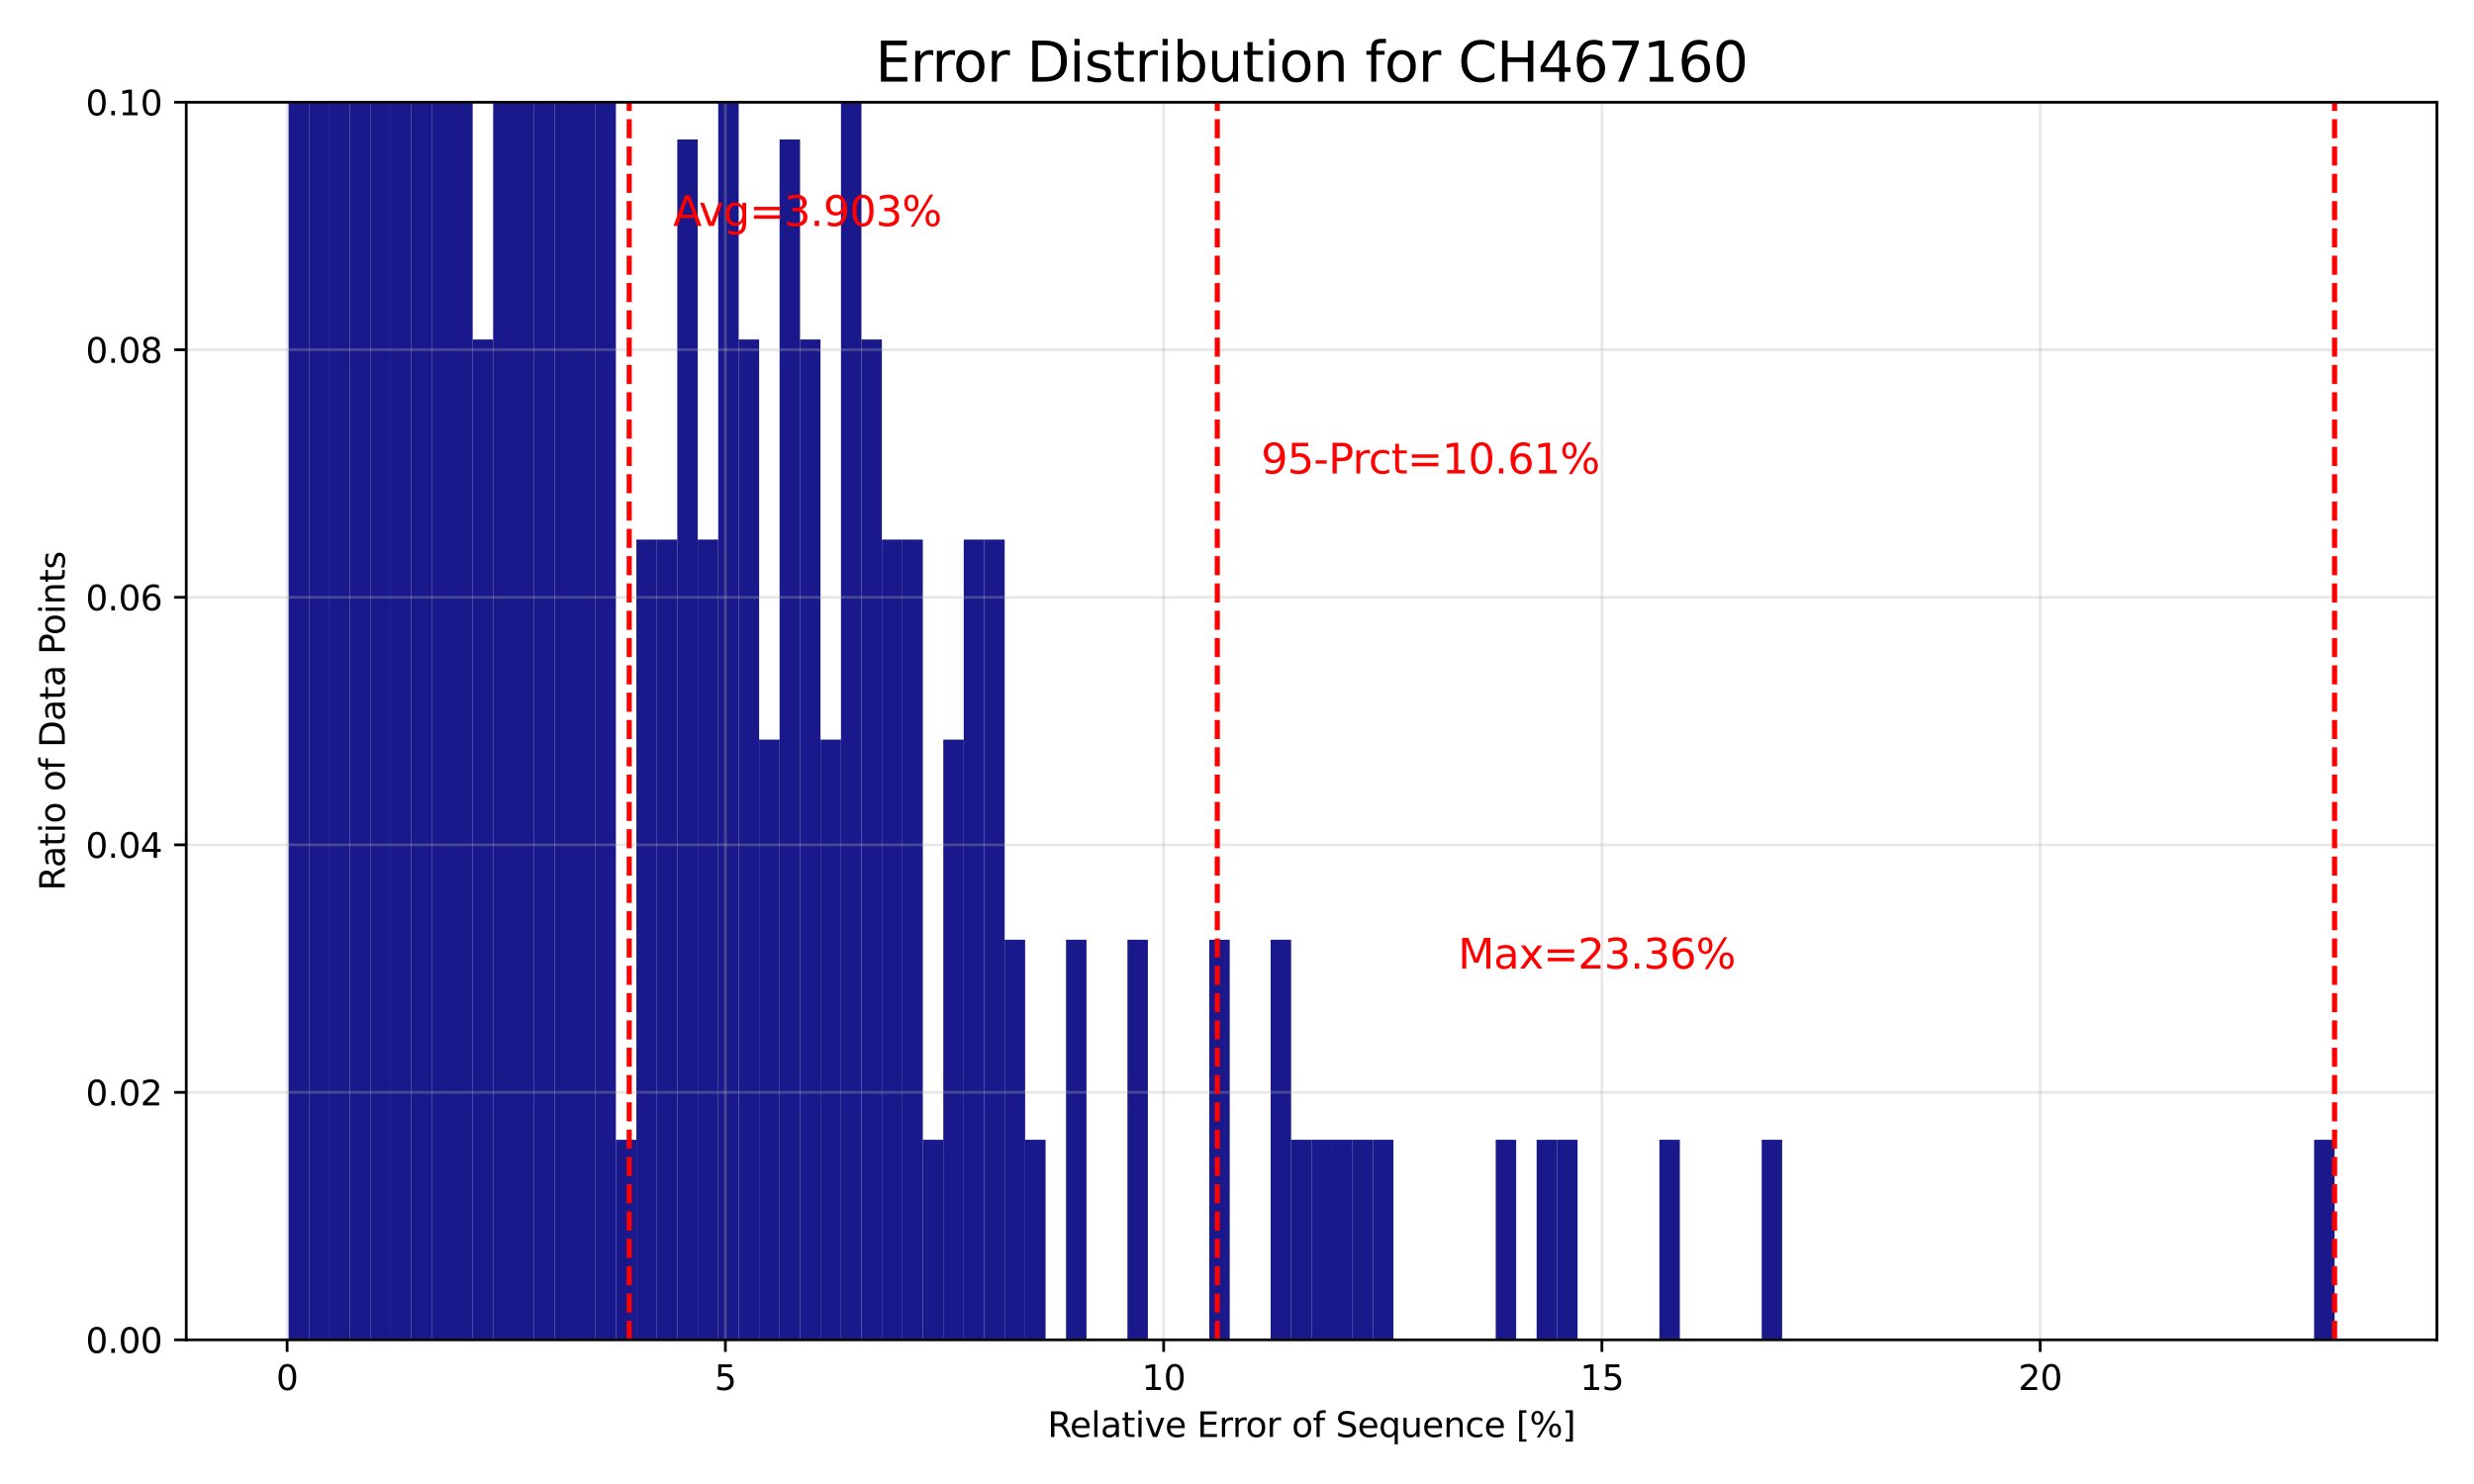 <?xml version="1.0" encoding="utf-8" standalone="no"?>
<!DOCTYPE svg PUBLIC "-//W3C//DTD SVG 1.1//EN"
  "http://www.w3.org/Graphics/SVG/1.1/DTD/svg11.dtd">
<svg xmlns:xlink="http://www.w3.org/1999/xlink" width="720pt" height="432pt" viewBox="0 0 720 432" xmlns="http://www.w3.org/2000/svg" version="1.1">
 <defs>
  <style type="text/css">*{stroke-linejoin: round; stroke-linecap: butt}</style>
 </defs>
 <g id="figure_1">
  <g id="patch_1">
   <path d="M 0 432 
L 720 432 
L 720 0 
L 0 0 
z
" style="fill: #ffffff"/>
  </g>
  <g id="axes_1">
   <g id="patch_2">
    <path d="M 54.2 390.04 
L 709.2 390.04 
L 709.2 29.76 
L 54.2 29.76 
z
" style="fill: #ffffff"/>
   </g>
   <g id="patch_3">
    <path d="M 83.973 390.04 
L 89.927 390.04 
L 89.927 -308.876 
L 83.973 -308.876 
z
" clip-path="url(#p15cc820ad7)" style="fill: #000080; opacity: 0.9"/>
   </g>
   <g id="patch_4">
    <path d="M 89.927 390.04 
L 95.882 390.04 
L 95.882 -425.362 
L 89.927 -425.362 
z
" clip-path="url(#p15cc820ad7)" style="fill: #000080; opacity: 0.9"/>
   </g>
   <g id="patch_5">
    <path d="M 95.882 390.04 
L 101.836 390.04 
L 101.836 -367.119 
L 95.882 -367.119 
z
" clip-path="url(#p15cc820ad7)" style="fill: #000080; opacity: 0.9"/>
   </g>
   <g id="patch_6">
    <path d="M 101.836 390.04 
L 107.791 390.04 
L 107.791 -308.876 
L 101.836 -308.876 
z
" clip-path="url(#p15cc820ad7)" style="fill: #000080; opacity: 0.9"/>
   </g>
   <g id="patch_7">
    <path d="M 107.791 390.04 
L 113.745 390.04 
L 113.745 -75.904 
L 107.791 -75.904 
z
" clip-path="url(#p15cc820ad7)" style="fill: #000080; opacity: 0.9"/>
   </g>
   <g id="patch_8">
    <path d="M 113.745 390.04 
L 119.7 390.04 
L 119.7 -250.633 
L 113.745 -250.633 
z
" clip-path="url(#p15cc820ad7)" style="fill: #000080; opacity: 0.9"/>
   </g>
   <g id="patch_9">
    <path d="M 119.7 390.04 
L 125.655 390.04 
L 125.655 -192.39 
L 119.7 -192.39 
z
" clip-path="url(#p15cc820ad7)" style="fill: #000080; opacity: 0.9"/>
   </g>
   <g id="patch_10">
    <path d="M 125.655 390.04 
L 131.609 390.04 
L 131.609 -75.904 
L 125.655 -75.904 
z
" clip-path="url(#p15cc820ad7)" style="fill: #000080; opacity: 0.9"/>
   </g>
   <g id="patch_11">
    <path d="M 131.609 390.04 
L 137.564 390.04 
L 137.564 -134.147 
L 131.609 -134.147 
z
" clip-path="url(#p15cc820ad7)" style="fill: #000080; opacity: 0.9"/>
   </g>
   <g id="patch_12">
    <path d="M 137.564 390.04 
L 143.518 390.04 
L 143.518 98.825 
L 137.564 98.825 
z
" clip-path="url(#p15cc820ad7)" style="fill: #000080; opacity: 0.9"/>
   </g>
   <g id="patch_13">
    <path d="M 143.518 390.04 
L 149.473 390.04 
L 149.473 -308.876 
L 143.518 -308.876 
z
" clip-path="url(#p15cc820ad7)" style="fill: #000080; opacity: 0.9"/>
   </g>
   <g id="patch_14">
    <path d="M 149.473 390.04 
L 155.427 390.04 
L 155.427 -250.633 
L 149.473 -250.633 
z
" clip-path="url(#p15cc820ad7)" style="fill: #000080; opacity: 0.9"/>
   </g>
   <g id="patch_15">
    <path d="M 155.427 390.04 
L 161.382 390.04 
L 161.382 -75.904 
L 155.427 -75.904 
z
" clip-path="url(#p15cc820ad7)" style="fill: #000080; opacity: 0.9"/>
   </g>
   <g id="patch_16">
    <path d="M 161.382 390.04 
L 167.336 390.04 
L 167.336 -192.39 
L 161.382 -192.39 
z
" clip-path="url(#p15cc820ad7)" style="fill: #000080; opacity: 0.9"/>
   </g>
   <g id="patch_17">
    <path d="M 167.336 390.04 
L 173.291 390.04 
L 173.291 -192.39 
L 167.336 -192.39 
z
" clip-path="url(#p15cc820ad7)" style="fill: #000080; opacity: 0.9"/>
   </g>
   <g id="patch_18">
    <path d="M 173.291 390.04 
L 179.245 390.04 
L 179.245 -17.661 
L 173.291 -17.661 
z
" clip-path="url(#p15cc820ad7)" style="fill: #000080; opacity: 0.9"/>
   </g>
   <g id="patch_19">
    <path d="M 179.245 390.04 
L 185.2 390.04 
L 185.2 331.797 
L 179.245 331.797 
z
" clip-path="url(#p15cc820ad7)" style="fill: #000080; opacity: 0.9"/>
   </g>
   <g id="patch_20">
    <path d="M 185.2 390.04 
L 191.155 390.04 
L 191.155 157.068 
L 185.2 157.068 
z
" clip-path="url(#p15cc820ad7)" style="fill: #000080; opacity: 0.9"/>
   </g>
   <g id="patch_21">
    <path d="M 191.155 390.04 
L 197.109 390.04 
L 197.109 157.068 
L 191.155 157.068 
z
" clip-path="url(#p15cc820ad7)" style="fill: #000080; opacity: 0.9"/>
   </g>
   <g id="patch_22">
    <path d="M 197.109 390.04 
L 203.064 390.04 
L 203.064 40.582 
L 197.109 40.582 
z
" clip-path="url(#p15cc820ad7)" style="fill: #000080; opacity: 0.9"/>
   </g>
   <g id="patch_23">
    <path d="M 203.064 390.04 
L 209.018 390.04 
L 209.018 157.068 
L 203.064 157.068 
z
" clip-path="url(#p15cc820ad7)" style="fill: #000080; opacity: 0.9"/>
   </g>
   <g id="patch_24">
    <path d="M 209.018 390.04 
L 214.973 390.04 
L 214.973 -134.147 
L 209.018 -134.147 
z
" clip-path="url(#p15cc820ad7)" style="fill: #000080; opacity: 0.9"/>
   </g>
   <g id="patch_25">
    <path d="M 214.973 390.04 
L 220.927 390.04 
L 220.927 98.825 
L 214.973 98.825 
z
" clip-path="url(#p15cc820ad7)" style="fill: #000080; opacity: 0.9"/>
   </g>
   <g id="patch_26">
    <path d="M 220.927 390.04 
L 226.882 390.04 
L 226.882 215.311 
L 220.927 215.311 
z
" clip-path="url(#p15cc820ad7)" style="fill: #000080; opacity: 0.9"/>
   </g>
   <g id="patch_27">
    <path d="M 226.882 390.04 
L 232.836 390.04 
L 232.836 40.582 
L 226.882 40.582 
z
" clip-path="url(#p15cc820ad7)" style="fill: #000080; opacity: 0.9"/>
   </g>
   <g id="patch_28">
    <path d="M 232.836 390.04 
L 238.791 390.04 
L 238.791 98.825 
L 232.836 98.825 
z
" clip-path="url(#p15cc820ad7)" style="fill: #000080; opacity: 0.9"/>
   </g>
   <g id="patch_29">
    <path d="M 238.791 390.04 
L 244.745 390.04 
L 244.745 215.311 
L 238.791 215.311 
z
" clip-path="url(#p15cc820ad7)" style="fill: #000080; opacity: 0.9"/>
   </g>
   <g id="patch_30">
    <path d="M 244.745 390.04 
L 250.7 390.04 
L 250.7 -75.904 
L 244.745 -75.904 
z
" clip-path="url(#p15cc820ad7)" style="fill: #000080; opacity: 0.9"/>
   </g>
   <g id="patch_31">
    <path d="M 250.7 390.04 
L 256.655 390.04 
L 256.655 98.825 
L 250.7 98.825 
z
" clip-path="url(#p15cc820ad7)" style="fill: #000080; opacity: 0.9"/>
   </g>
   <g id="patch_32">
    <path d="M 256.655 390.04 
L 262.609 390.04 
L 262.609 157.068 
L 256.655 157.068 
z
" clip-path="url(#p15cc820ad7)" style="fill: #000080; opacity: 0.9"/>
   </g>
   <g id="patch_33">
    <path d="M 262.609 390.04 
L 268.564 390.04 
L 268.564 157.068 
L 262.609 157.068 
z
" clip-path="url(#p15cc820ad7)" style="fill: #000080; opacity: 0.9"/>
   </g>
   <g id="patch_34">
    <path d="M 268.564 390.04 
L 274.518 390.04 
L 274.518 331.797 
L 268.564 331.797 
z
" clip-path="url(#p15cc820ad7)" style="fill: #000080; opacity: 0.9"/>
   </g>
   <g id="patch_35">
    <path d="M 274.518 390.04 
L 280.473 390.04 
L 280.473 215.311 
L 274.518 215.311 
z
" clip-path="url(#p15cc820ad7)" style="fill: #000080; opacity: 0.9"/>
   </g>
   <g id="patch_36">
    <path d="M 280.473 390.04 
L 286.427 390.04 
L 286.427 157.068 
L 280.473 157.068 
z
" clip-path="url(#p15cc820ad7)" style="fill: #000080; opacity: 0.9"/>
   </g>
   <g id="patch_37">
    <path d="M 286.427 390.04 
L 292.382 390.04 
L 292.382 157.068 
L 286.427 157.068 
z
" clip-path="url(#p15cc820ad7)" style="fill: #000080; opacity: 0.9"/>
   </g>
   <g id="patch_38">
    <path d="M 292.382 390.04 
L 298.336 390.04 
L 298.336 273.554 
L 292.382 273.554 
z
" clip-path="url(#p15cc820ad7)" style="fill: #000080; opacity: 0.9"/>
   </g>
   <g id="patch_39">
    <path d="M 298.336 390.04 
L 304.291 390.04 
L 304.291 331.797 
L 298.336 331.797 
z
" clip-path="url(#p15cc820ad7)" style="fill: #000080; opacity: 0.9"/>
   </g>
   <g id="patch_40">
    <path d="M 304.291 390.04 
L 310.245 390.04 
L 310.245 390.04 
L 304.291 390.04 
z
" clip-path="url(#p15cc820ad7)" style="fill: #000080; opacity: 0.9"/>
   </g>
   <g id="patch_41">
    <path d="M 310.245 390.04 
L 316.2 390.04 
L 316.2 273.554 
L 310.245 273.554 
z
" clip-path="url(#p15cc820ad7)" style="fill: #000080; opacity: 0.9"/>
   </g>
   <g id="patch_42">
    <path d="M 316.2 390.04 
L 322.155 390.04 
L 322.155 390.04 
L 316.2 390.04 
z
" clip-path="url(#p15cc820ad7)" style="fill: #000080; opacity: 0.9"/>
   </g>
   <g id="patch_43">
    <path d="M 322.155 390.04 
L 328.109 390.04 
L 328.109 390.04 
L 322.155 390.04 
z
" clip-path="url(#p15cc820ad7)" style="fill: #000080; opacity: 0.9"/>
   </g>
   <g id="patch_44">
    <path d="M 328.109 390.04 
L 334.064 390.04 
L 334.064 273.554 
L 328.109 273.554 
z
" clip-path="url(#p15cc820ad7)" style="fill: #000080; opacity: 0.9"/>
   </g>
   <g id="patch_45">
    <path d="M 334.064 390.04 
L 340.018 390.04 
L 340.018 390.04 
L 334.064 390.04 
z
" clip-path="url(#p15cc820ad7)" style="fill: #000080; opacity: 0.9"/>
   </g>
   <g id="patch_46">
    <path d="M 340.018 390.04 
L 345.973 390.04 
L 345.973 390.04 
L 340.018 390.04 
z
" clip-path="url(#p15cc820ad7)" style="fill: #000080; opacity: 0.9"/>
   </g>
   <g id="patch_47">
    <path d="M 345.973 390.04 
L 351.927 390.04 
L 351.927 390.04 
L 345.973 390.04 
z
" clip-path="url(#p15cc820ad7)" style="fill: #000080; opacity: 0.9"/>
   </g>
   <g id="patch_48">
    <path d="M 351.927 390.04 
L 357.882 390.04 
L 357.882 273.554 
L 351.927 273.554 
z
" clip-path="url(#p15cc820ad7)" style="fill: #000080; opacity: 0.9"/>
   </g>
   <g id="patch_49">
    <path d="M 357.882 390.04 
L 363.836 390.04 
L 363.836 390.04 
L 357.882 390.04 
z
" clip-path="url(#p15cc820ad7)" style="fill: #000080; opacity: 0.9"/>
   </g>
   <g id="patch_50">
    <path d="M 363.836 390.04 
L 369.791 390.04 
L 369.791 390.04 
L 363.836 390.04 
z
" clip-path="url(#p15cc820ad7)" style="fill: #000080; opacity: 0.9"/>
   </g>
   <g id="patch_51">
    <path d="M 369.791 390.04 
L 375.745 390.04 
L 375.745 273.554 
L 369.791 273.554 
z
" clip-path="url(#p15cc820ad7)" style="fill: #000080; opacity: 0.9"/>
   </g>
   <g id="patch_52">
    <path d="M 375.745 390.04 
L 381.7 390.04 
L 381.7 331.797 
L 375.745 331.797 
z
" clip-path="url(#p15cc820ad7)" style="fill: #000080; opacity: 0.9"/>
   </g>
   <g id="patch_53">
    <path d="M 381.7 390.04 
L 387.655 390.04 
L 387.655 331.797 
L 381.7 331.797 
z
" clip-path="url(#p15cc820ad7)" style="fill: #000080; opacity: 0.9"/>
   </g>
   <g id="patch_54">
    <path d="M 387.655 390.04 
L 393.609 390.04 
L 393.609 331.797 
L 387.655 331.797 
z
" clip-path="url(#p15cc820ad7)" style="fill: #000080; opacity: 0.9"/>
   </g>
   <g id="patch_55">
    <path d="M 393.609 390.04 
L 399.564 390.04 
L 399.564 331.797 
L 393.609 331.797 
z
" clip-path="url(#p15cc820ad7)" style="fill: #000080; opacity: 0.9"/>
   </g>
   <g id="patch_56">
    <path d="M 399.564 390.04 
L 405.518 390.04 
L 405.518 331.797 
L 399.564 331.797 
z
" clip-path="url(#p15cc820ad7)" style="fill: #000080; opacity: 0.9"/>
   </g>
   <g id="patch_57">
    <path d="M 405.518 390.04 
L 411.473 390.04 
L 411.473 390.04 
L 405.518 390.04 
z
" clip-path="url(#p15cc820ad7)" style="fill: #000080; opacity: 0.9"/>
   </g>
   <g id="patch_58">
    <path d="M 411.473 390.04 
L 417.427 390.04 
L 417.427 390.04 
L 411.473 390.04 
z
" clip-path="url(#p15cc820ad7)" style="fill: #000080; opacity: 0.9"/>
   </g>
   <g id="patch_59">
    <path d="M 417.427 390.04 
L 423.382 390.04 
L 423.382 390.04 
L 417.427 390.04 
z
" clip-path="url(#p15cc820ad7)" style="fill: #000080; opacity: 0.9"/>
   </g>
   <g id="patch_60">
    <path d="M 423.382 390.04 
L 429.336 390.04 
L 429.336 390.04 
L 423.382 390.04 
z
" clip-path="url(#p15cc820ad7)" style="fill: #000080; opacity: 0.9"/>
   </g>
   <g id="patch_61">
    <path d="M 429.336 390.04 
L 435.291 390.04 
L 435.291 390.04 
L 429.336 390.04 
z
" clip-path="url(#p15cc820ad7)" style="fill: #000080; opacity: 0.9"/>
   </g>
   <g id="patch_62">
    <path d="M 435.291 390.04 
L 441.245 390.04 
L 441.245 331.797 
L 435.291 331.797 
z
" clip-path="url(#p15cc820ad7)" style="fill: #000080; opacity: 0.9"/>
   </g>
   <g id="patch_63">
    <path d="M 441.245 390.04 
L 447.2 390.04 
L 447.2 390.04 
L 441.245 390.04 
z
" clip-path="url(#p15cc820ad7)" style="fill: #000080; opacity: 0.9"/>
   </g>
   <g id="patch_64">
    <path d="M 447.2 390.04 
L 453.155 390.04 
L 453.155 331.797 
L 447.2 331.797 
z
" clip-path="url(#p15cc820ad7)" style="fill: #000080; opacity: 0.9"/>
   </g>
   <g id="patch_65">
    <path d="M 453.155 390.04 
L 459.109 390.04 
L 459.109 331.797 
L 453.155 331.797 
z
" clip-path="url(#p15cc820ad7)" style="fill: #000080; opacity: 0.9"/>
   </g>
   <g id="patch_66">
    <path d="M 459.109 390.04 
L 465.064 390.04 
L 465.064 390.04 
L 459.109 390.04 
z
" clip-path="url(#p15cc820ad7)" style="fill: #000080; opacity: 0.9"/>
   </g>
   <g id="patch_67">
    <path d="M 465.064 390.04 
L 471.018 390.04 
L 471.018 390.04 
L 465.064 390.04 
z
" clip-path="url(#p15cc820ad7)" style="fill: #000080; opacity: 0.9"/>
   </g>
   <g id="patch_68">
    <path d="M 471.018 390.04 
L 476.973 390.04 
L 476.973 390.04 
L 471.018 390.04 
z
" clip-path="url(#p15cc820ad7)" style="fill: #000080; opacity: 0.9"/>
   </g>
   <g id="patch_69">
    <path d="M 476.973 390.04 
L 482.927 390.04 
L 482.927 390.04 
L 476.973 390.04 
z
" clip-path="url(#p15cc820ad7)" style="fill: #000080; opacity: 0.9"/>
   </g>
   <g id="patch_70">
    <path d="M 482.927 390.04 
L 488.882 390.04 
L 488.882 331.797 
L 482.927 331.797 
z
" clip-path="url(#p15cc820ad7)" style="fill: #000080; opacity: 0.9"/>
   </g>
   <g id="patch_71">
    <path d="M 488.882 390.04 
L 494.836 390.04 
L 494.836 390.04 
L 488.882 390.04 
z
" clip-path="url(#p15cc820ad7)" style="fill: #000080; opacity: 0.9"/>
   </g>
   <g id="patch_72">
    <path d="M 494.836 390.04 
L 500.791 390.04 
L 500.791 390.04 
L 494.836 390.04 
z
" clip-path="url(#p15cc820ad7)" style="fill: #000080; opacity: 0.9"/>
   </g>
   <g id="patch_73">
    <path d="M 500.791 390.04 
L 506.745 390.04 
L 506.745 390.04 
L 500.791 390.04 
z
" clip-path="url(#p15cc820ad7)" style="fill: #000080; opacity: 0.9"/>
   </g>
   <g id="patch_74">
    <path d="M 506.745 390.04 
L 512.7 390.04 
L 512.7 390.04 
L 506.745 390.04 
z
" clip-path="url(#p15cc820ad7)" style="fill: #000080; opacity: 0.9"/>
   </g>
   <g id="patch_75">
    <path d="M 512.7 390.04 
L 518.655 390.04 
L 518.655 331.797 
L 512.7 331.797 
z
" clip-path="url(#p15cc820ad7)" style="fill: #000080; opacity: 0.9"/>
   </g>
   <g id="patch_76">
    <path d="M 518.655 390.04 
L 524.609 390.04 
L 524.609 390.04 
L 518.655 390.04 
z
" clip-path="url(#p15cc820ad7)" style="fill: #000080; opacity: 0.9"/>
   </g>
   <g id="patch_77">
    <path d="M 524.609 390.04 
L 530.564 390.04 
L 530.564 390.04 
L 524.609 390.04 
z
" clip-path="url(#p15cc820ad7)" style="fill: #000080; opacity: 0.9"/>
   </g>
   <g id="patch_78">
    <path d="M 530.564 390.04 
L 536.518 390.04 
L 536.518 390.04 
L 530.564 390.04 
z
" clip-path="url(#p15cc820ad7)" style="fill: #000080; opacity: 0.9"/>
   </g>
   <g id="patch_79">
    <path d="M 536.518 390.04 
L 542.473 390.04 
L 542.473 390.04 
L 536.518 390.04 
z
" clip-path="url(#p15cc820ad7)" style="fill: #000080; opacity: 0.9"/>
   </g>
   <g id="patch_80">
    <path d="M 542.473 390.04 
L 548.427 390.04 
L 548.427 390.04 
L 542.473 390.04 
z
" clip-path="url(#p15cc820ad7)" style="fill: #000080; opacity: 0.9"/>
   </g>
   <g id="patch_81">
    <path d="M 548.427 390.04 
L 554.382 390.04 
L 554.382 390.04 
L 548.427 390.04 
z
" clip-path="url(#p15cc820ad7)" style="fill: #000080; opacity: 0.9"/>
   </g>
   <g id="patch_82">
    <path d="M 554.382 390.04 
L 560.336 390.04 
L 560.336 390.04 
L 554.382 390.04 
z
" clip-path="url(#p15cc820ad7)" style="fill: #000080; opacity: 0.9"/>
   </g>
   <g id="patch_83">
    <path d="M 560.336 390.04 
L 566.291 390.04 
L 566.291 390.04 
L 560.336 390.04 
z
" clip-path="url(#p15cc820ad7)" style="fill: #000080; opacity: 0.9"/>
   </g>
   <g id="patch_84">
    <path d="M 566.291 390.04 
L 572.245 390.04 
L 572.245 390.04 
L 566.291 390.04 
z
" clip-path="url(#p15cc820ad7)" style="fill: #000080; opacity: 0.9"/>
   </g>
   <g id="patch_85">
    <path d="M 572.245 390.04 
L 578.2 390.04 
L 578.2 390.04 
L 572.245 390.04 
z
" clip-path="url(#p15cc820ad7)" style="fill: #000080; opacity: 0.9"/>
   </g>
   <g id="patch_86">
    <path d="M 578.2 390.04 
L 584.155 390.04 
L 584.155 390.04 
L 578.2 390.04 
z
" clip-path="url(#p15cc820ad7)" style="fill: #000080; opacity: 0.9"/>
   </g>
   <g id="patch_87">
    <path d="M 584.155 390.04 
L 590.109 390.04 
L 590.109 390.04 
L 584.155 390.04 
z
" clip-path="url(#p15cc820ad7)" style="fill: #000080; opacity: 0.9"/>
   </g>
   <g id="patch_88">
    <path d="M 590.109 390.04 
L 596.064 390.04 
L 596.064 390.04 
L 590.109 390.04 
z
" clip-path="url(#p15cc820ad7)" style="fill: #000080; opacity: 0.9"/>
   </g>
   <g id="patch_89">
    <path d="M 596.064 390.04 
L 602.018 390.04 
L 602.018 390.04 
L 596.064 390.04 
z
" clip-path="url(#p15cc820ad7)" style="fill: #000080; opacity: 0.9"/>
   </g>
   <g id="patch_90">
    <path d="M 602.018 390.04 
L 607.973 390.04 
L 607.973 390.04 
L 602.018 390.04 
z
" clip-path="url(#p15cc820ad7)" style="fill: #000080; opacity: 0.9"/>
   </g>
   <g id="patch_91">
    <path d="M 607.973 390.04 
L 613.927 390.04 
L 613.927 390.04 
L 607.973 390.04 
z
" clip-path="url(#p15cc820ad7)" style="fill: #000080; opacity: 0.9"/>
   </g>
   <g id="patch_92">
    <path d="M 613.927 390.04 
L 619.882 390.04 
L 619.882 390.04 
L 613.927 390.04 
z
" clip-path="url(#p15cc820ad7)" style="fill: #000080; opacity: 0.9"/>
   </g>
   <g id="patch_93">
    <path d="M 619.882 390.04 
L 625.836 390.04 
L 625.836 390.04 
L 619.882 390.04 
z
" clip-path="url(#p15cc820ad7)" style="fill: #000080; opacity: 0.9"/>
   </g>
   <g id="patch_94">
    <path d="M 625.836 390.04 
L 631.791 390.04 
L 631.791 390.04 
L 625.836 390.04 
z
" clip-path="url(#p15cc820ad7)" style="fill: #000080; opacity: 0.9"/>
   </g>
   <g id="patch_95">
    <path d="M 631.791 390.04 
L 637.745 390.04 
L 637.745 390.04 
L 631.791 390.04 
z
" clip-path="url(#p15cc820ad7)" style="fill: #000080; opacity: 0.9"/>
   </g>
   <g id="patch_96">
    <path d="M 637.745 390.04 
L 643.7 390.04 
L 643.7 390.04 
L 637.745 390.04 
z
" clip-path="url(#p15cc820ad7)" style="fill: #000080; opacity: 0.9"/>
   </g>
   <g id="patch_97">
    <path d="M 643.7 390.04 
L 649.655 390.04 
L 649.655 390.04 
L 643.7 390.04 
z
" clip-path="url(#p15cc820ad7)" style="fill: #000080; opacity: 0.9"/>
   </g>
   <g id="patch_98">
    <path d="M 649.655 390.04 
L 655.609 390.04 
L 655.609 390.04 
L 649.655 390.04 
z
" clip-path="url(#p15cc820ad7)" style="fill: #000080; opacity: 0.9"/>
   </g>
   <g id="patch_99">
    <path d="M 655.609 390.04 
L 661.564 390.04 
L 661.564 390.04 
L 655.609 390.04 
z
" clip-path="url(#p15cc820ad7)" style="fill: #000080; opacity: 0.9"/>
   </g>
   <g id="patch_100">
    <path d="M 661.564 390.04 
L 667.518 390.04 
L 667.518 390.04 
L 661.564 390.04 
z
" clip-path="url(#p15cc820ad7)" style="fill: #000080; opacity: 0.9"/>
   </g>
   <g id="patch_101">
    <path d="M 667.518 390.04 
L 673.473 390.04 
L 673.473 390.04 
L 667.518 390.04 
z
" clip-path="url(#p15cc820ad7)" style="fill: #000080; opacity: 0.9"/>
   </g>
   <g id="patch_102">
    <path d="M 673.473 390.04 
L 679.427 390.04 
L 679.427 331.797 
L 673.473 331.797 
z
" clip-path="url(#p15cc820ad7)" style="fill: #000080; opacity: 0.9"/>
   </g>
   <g id="matplotlib.axis_1">
    <g id="xtick_1">
     <g id="line2d_1">
      <path d="M 83.557 390.04 
L 83.557 29.76 
" clip-path="url(#p15cc820ad7)" style="fill: none; stroke: #b0b0b0; stroke-opacity: 0.3; stroke-width: 0.8; stroke-linecap: square"/>
     </g>
     <g id="line2d_2">
      <defs>
       <path id="m30c79f9fa4" d="M 0 0 
L 0 3.5 
" style="stroke: #000000; stroke-width: 0.8"/>
      </defs>
      <g>
       <use xlink:href="#m30c79f9fa4" x="83.557" y="390.04" style="stroke: #000000; stroke-width: 0.8"/>
      </g>
     </g>
     <g id="text_1">
      <!-- 0 -->
      <g transform="translate(80.375 404.638) scale(0.1 -0.1)">
       <defs>
        <path id="DejaVuSans-30" d="M 2034 4250 
Q 1547 4250 1301 3770 
Q 1056 3291 1056 2328 
Q 1056 1369 1301 889 
Q 1547 409 2034 409 
Q 2525 409 2770 889 
Q 3016 1369 3016 2328 
Q 3016 3291 2770 3770 
Q 2525 4250 2034 4250 
z
M 2034 4750 
Q 2819 4750 3233 4129 
Q 3647 3509 3647 2328 
Q 3647 1150 3233 529 
Q 2819 -91 2034 -91 
Q 1250 -91 836 529 
Q 422 1150 422 2328 
Q 422 3509 836 4129 
Q 1250 4750 2034 4750 
z
" transform="scale(0.016)"/>
       </defs>
       <use xlink:href="#DejaVuSans-30"/>
      </g>
     </g>
    </g>
    <g id="xtick_2">
     <g id="line2d_3">
      <path d="M 211.103 390.04 
L 211.103 29.76 
" clip-path="url(#p15cc820ad7)" style="fill: none; stroke: #b0b0b0; stroke-opacity: 0.3; stroke-width: 0.8; stroke-linecap: square"/>
     </g>
     <g id="line2d_4">
      <g>
       <use xlink:href="#m30c79f9fa4" x="211.103" y="390.04" style="stroke: #000000; stroke-width: 0.8"/>
      </g>
     </g>
     <g id="text_2">
      <!-- 5 -->
      <g transform="translate(207.922 404.638) scale(0.1 -0.1)">
       <defs>
        <path id="DejaVuSans-35" d="M 691 4666 
L 3169 4666 
L 3169 4134 
L 1269 4134 
L 1269 2991 
Q 1406 3038 1543 3061 
Q 1681 3084 1819 3084 
Q 2600 3084 3056 2656 
Q 3513 2228 3513 1497 
Q 3513 744 3044 326 
Q 2575 -91 1722 -91 
Q 1428 -91 1123 -41 
Q 819 9 494 109 
L 494 744 
Q 775 591 1075 516 
Q 1375 441 1709 441 
Q 2250 441 2565 725 
Q 2881 1009 2881 1497 
Q 2881 1984 2565 2268 
Q 2250 2553 1709 2553 
Q 1456 2553 1204 2497 
Q 953 2441 691 2322 
L 691 4666 
z
" transform="scale(0.016)"/>
       </defs>
       <use xlink:href="#DejaVuSans-35"/>
      </g>
     </g>
    </g>
    <g id="xtick_3">
     <g id="line2d_5">
      <path d="M 338.649 390.04 
L 338.649 29.76 
" clip-path="url(#p15cc820ad7)" style="fill: none; stroke: #b0b0b0; stroke-opacity: 0.3; stroke-width: 0.8; stroke-linecap: square"/>
     </g>
     <g id="line2d_6">
      <g>
       <use xlink:href="#m30c79f9fa4" x="338.649" y="390.04" style="stroke: #000000; stroke-width: 0.8"/>
      </g>
     </g>
     <g id="text_3">
      <!-- 10 -->
      <g transform="translate(332.287 404.638) scale(0.1 -0.1)">
       <defs>
        <path id="DejaVuSans-31" d="M 794 531 
L 1825 531 
L 1825 4091 
L 703 3866 
L 703 4441 
L 1819 4666 
L 2450 4666 
L 2450 531 
L 3481 531 
L 3481 0 
L 794 0 
L 794 531 
z
" transform="scale(0.016)"/>
       </defs>
       <use xlink:href="#DejaVuSans-31"/>
       <use xlink:href="#DejaVuSans-30" transform="translate(63.623 0)"/>
      </g>
     </g>
    </g>
    <g id="xtick_4">
     <g id="line2d_7">
      <path d="M 466.196 390.04 
L 466.196 29.76 
" clip-path="url(#p15cc820ad7)" style="fill: none; stroke: #b0b0b0; stroke-opacity: 0.3; stroke-width: 0.8; stroke-linecap: square"/>
     </g>
     <g id="line2d_8">
      <g>
       <use xlink:href="#m30c79f9fa4" x="466.196" y="390.04" style="stroke: #000000; stroke-width: 0.8"/>
      </g>
     </g>
     <g id="text_4">
      <!-- 15 -->
      <g transform="translate(459.833 404.638) scale(0.1 -0.1)">
       <use xlink:href="#DejaVuSans-31"/>
       <use xlink:href="#DejaVuSans-35" transform="translate(63.623 0)"/>
      </g>
     </g>
    </g>
    <g id="xtick_5">
     <g id="line2d_9">
      <path d="M 593.742 390.04 
L 593.742 29.76 
" clip-path="url(#p15cc820ad7)" style="fill: none; stroke: #b0b0b0; stroke-opacity: 0.3; stroke-width: 0.8; stroke-linecap: square"/>
     </g>
     <g id="line2d_10">
      <g>
       <use xlink:href="#m30c79f9fa4" x="593.742" y="390.04" style="stroke: #000000; stroke-width: 0.8"/>
      </g>
     </g>
     <g id="text_5">
      <!-- 20 -->
      <g transform="translate(587.38 404.638) scale(0.1 -0.1)">
       <defs>
        <path id="DejaVuSans-32" d="M 1228 531 
L 3431 531 
L 3431 0 
L 469 0 
L 469 531 
Q 828 903 1448 1529 
Q 2069 2156 2228 2338 
Q 2531 2678 2651 2914 
Q 2772 3150 2772 3378 
Q 2772 3750 2511 3984 
Q 2250 4219 1831 4219 
Q 1534 4219 1204 4116 
Q 875 4013 500 3803 
L 500 4441 
Q 881 4594 1212 4672 
Q 1544 4750 1819 4750 
Q 2544 4750 2975 4387 
Q 3406 4025 3406 3419 
Q 3406 3131 3298 2873 
Q 3191 2616 2906 2266 
Q 2828 2175 2409 1742 
Q 1991 1309 1228 531 
z
" transform="scale(0.016)"/>
       </defs>
       <use xlink:href="#DejaVuSans-32"/>
       <use xlink:href="#DejaVuSans-30" transform="translate(63.623 0)"/>
      </g>
     </g>
    </g>
    <g id="text_6">
     <!-- Relative Error of Sequence [%] -->
     <g transform="translate(304.858 418.317) scale(0.1 -0.1)">
      <defs>
       <path id="DejaVuSans-52" d="M 2841 2188 
Q 3044 2119 3236 1894 
Q 3428 1669 3622 1275 
L 4263 0 
L 3584 0 
L 2988 1197 
Q 2756 1666 2539 1819 
Q 2322 1972 1947 1972 
L 1259 1972 
L 1259 0 
L 628 0 
L 628 4666 
L 2053 4666 
Q 2853 4666 3247 4331 
Q 3641 3997 3641 3322 
Q 3641 2881 3436 2590 
Q 3231 2300 2841 2188 
z
M 1259 4147 
L 1259 2491 
L 2053 2491 
Q 2509 2491 2742 2702 
Q 2975 2913 2975 3322 
Q 2975 3731 2742 3939 
Q 2509 4147 2053 4147 
L 1259 4147 
z
" transform="scale(0.016)"/>
       <path id="DejaVuSans-65" d="M 3597 1894 
L 3597 1613 
L 953 1613 
Q 991 1019 1311 708 
Q 1631 397 2203 397 
Q 2534 397 2845 478 
Q 3156 559 3463 722 
L 3463 178 
Q 3153 47 2828 -22 
Q 2503 -91 2169 -91 
Q 1331 -91 842 396 
Q 353 884 353 1716 
Q 353 2575 817 3079 
Q 1281 3584 2069 3584 
Q 2775 3584 3186 3129 
Q 3597 2675 3597 1894 
z
M 3022 2063 
Q 3016 2534 2758 2815 
Q 2500 3097 2075 3097 
Q 1594 3097 1305 2825 
Q 1016 2553 972 2059 
L 3022 2063 
z
" transform="scale(0.016)"/>
       <path id="DejaVuSans-6c" d="M 603 4863 
L 1178 4863 
L 1178 0 
L 603 0 
L 603 4863 
z
" transform="scale(0.016)"/>
       <path id="DejaVuSans-61" d="M 2194 1759 
Q 1497 1759 1228 1600 
Q 959 1441 959 1056 
Q 959 750 1161 570 
Q 1363 391 1709 391 
Q 2188 391 2477 730 
Q 2766 1069 2766 1631 
L 2766 1759 
L 2194 1759 
z
M 3341 1997 
L 3341 0 
L 2766 0 
L 2766 531 
Q 2569 213 2275 61 
Q 1981 -91 1556 -91 
Q 1019 -91 701 211 
Q 384 513 384 1019 
Q 384 1609 779 1909 
Q 1175 2209 1959 2209 
L 2766 2209 
L 2766 2266 
Q 2766 2663 2505 2880 
Q 2244 3097 1772 3097 
Q 1472 3097 1187 3025 
Q 903 2953 641 2809 
L 641 3341 
Q 956 3463 1253 3523 
Q 1550 3584 1831 3584 
Q 2591 3584 2966 3190 
Q 3341 2797 3341 1997 
z
" transform="scale(0.016)"/>
       <path id="DejaVuSans-74" d="M 1172 4494 
L 1172 3500 
L 2356 3500 
L 2356 3053 
L 1172 3053 
L 1172 1153 
Q 1172 725 1289 603 
Q 1406 481 1766 481 
L 2356 481 
L 2356 0 
L 1766 0 
Q 1100 0 847 248 
Q 594 497 594 1153 
L 594 3053 
L 172 3053 
L 172 3500 
L 594 3500 
L 594 4494 
L 1172 4494 
z
" transform="scale(0.016)"/>
       <path id="DejaVuSans-69" d="M 603 3500 
L 1178 3500 
L 1178 0 
L 603 0 
L 603 3500 
z
M 603 4863 
L 1178 4863 
L 1178 4134 
L 603 4134 
L 603 4863 
z
" transform="scale(0.016)"/>
       <path id="DejaVuSans-76" d="M 191 3500 
L 800 3500 
L 1894 563 
L 2988 3500 
L 3597 3500 
L 2284 0 
L 1503 0 
L 191 3500 
z
" transform="scale(0.016)"/>
       <path id="DejaVuSans-20" transform="scale(0.016)"/>
       <path id="DejaVuSans-45" d="M 628 4666 
L 3578 4666 
L 3578 4134 
L 1259 4134 
L 1259 2753 
L 3481 2753 
L 3481 2222 
L 1259 2222 
L 1259 531 
L 3634 531 
L 3634 0 
L 628 0 
L 628 4666 
z
" transform="scale(0.016)"/>
       <path id="DejaVuSans-72" d="M 2631 2963 
Q 2534 3019 2420 3045 
Q 2306 3072 2169 3072 
Q 1681 3072 1420 2755 
Q 1159 2438 1159 1844 
L 1159 0 
L 581 0 
L 581 3500 
L 1159 3500 
L 1159 2956 
Q 1341 3275 1631 3429 
Q 1922 3584 2338 3584 
Q 2397 3584 2469 3576 
Q 2541 3569 2628 3553 
L 2631 2963 
z
" transform="scale(0.016)"/>
       <path id="DejaVuSans-6f" d="M 1959 3097 
Q 1497 3097 1228 2736 
Q 959 2375 959 1747 
Q 959 1119 1226 758 
Q 1494 397 1959 397 
Q 2419 397 2687 759 
Q 2956 1122 2956 1747 
Q 2956 2369 2687 2733 
Q 2419 3097 1959 3097 
z
M 1959 3584 
Q 2709 3584 3137 3096 
Q 3566 2609 3566 1747 
Q 3566 888 3137 398 
Q 2709 -91 1959 -91 
Q 1206 -91 779 398 
Q 353 888 353 1747 
Q 353 2609 779 3096 
Q 1206 3584 1959 3584 
z
" transform="scale(0.016)"/>
       <path id="DejaVuSans-66" d="M 2375 4863 
L 2375 4384 
L 1825 4384 
Q 1516 4384 1395 4259 
Q 1275 4134 1275 3809 
L 1275 3500 
L 2222 3500 
L 2222 3053 
L 1275 3053 
L 1275 0 
L 697 0 
L 697 3053 
L 147 3053 
L 147 3500 
L 697 3500 
L 697 3744 
Q 697 4328 969 4595 
Q 1241 4863 1831 4863 
L 2375 4863 
z
" transform="scale(0.016)"/>
       <path id="DejaVuSans-53" d="M 3425 4513 
L 3425 3897 
Q 3066 4069 2747 4153 
Q 2428 4238 2131 4238 
Q 1616 4238 1336 4038 
Q 1056 3838 1056 3469 
Q 1056 3159 1242 3001 
Q 1428 2844 1947 2747 
L 2328 2669 
Q 3034 2534 3370 2195 
Q 3706 1856 3706 1288 
Q 3706 609 3251 259 
Q 2797 -91 1919 -91 
Q 1588 -91 1214 -16 
Q 841 59 441 206 
L 441 856 
Q 825 641 1194 531 
Q 1563 422 1919 422 
Q 2459 422 2753 634 
Q 3047 847 3047 1241 
Q 3047 1584 2836 1778 
Q 2625 1972 2144 2069 
L 1759 2144 
Q 1053 2284 737 2584 
Q 422 2884 422 3419 
Q 422 4038 858 4394 
Q 1294 4750 2059 4750 
Q 2388 4750 2728 4690 
Q 3069 4631 3425 4513 
z
" transform="scale(0.016)"/>
       <path id="DejaVuSans-71" d="M 947 1747 
Q 947 1113 1208 752 
Q 1469 391 1925 391 
Q 2381 391 2643 752 
Q 2906 1113 2906 1747 
Q 2906 2381 2643 2742 
Q 2381 3103 1925 3103 
Q 1469 3103 1208 2742 
Q 947 2381 947 1747 
z
M 2906 525 
Q 2725 213 2448 61 
Q 2172 -91 1784 -91 
Q 1150 -91 751 415 
Q 353 922 353 1747 
Q 353 2572 751 3078 
Q 1150 3584 1784 3584 
Q 2172 3584 2448 3432 
Q 2725 3281 2906 2969 
L 2906 3500 
L 3481 3500 
L 3481 -1331 
L 2906 -1331 
L 2906 525 
z
" transform="scale(0.016)"/>
       <path id="DejaVuSans-75" d="M 544 1381 
L 544 3500 
L 1119 3500 
L 1119 1403 
Q 1119 906 1312 657 
Q 1506 409 1894 409 
Q 2359 409 2629 706 
Q 2900 1003 2900 1516 
L 2900 3500 
L 3475 3500 
L 3475 0 
L 2900 0 
L 2900 538 
Q 2691 219 2414 64 
Q 2138 -91 1772 -91 
Q 1169 -91 856 284 
Q 544 659 544 1381 
z
M 1991 3584 
L 1991 3584 
z
" transform="scale(0.016)"/>
       <path id="DejaVuSans-6e" d="M 3513 2113 
L 3513 0 
L 2938 0 
L 2938 2094 
Q 2938 2591 2744 2837 
Q 2550 3084 2163 3084 
Q 1697 3084 1428 2787 
Q 1159 2491 1159 1978 
L 1159 0 
L 581 0 
L 581 3500 
L 1159 3500 
L 1159 2956 
Q 1366 3272 1645 3428 
Q 1925 3584 2291 3584 
Q 2894 3584 3203 3211 
Q 3513 2838 3513 2113 
z
" transform="scale(0.016)"/>
       <path id="DejaVuSans-63" d="M 3122 3366 
L 3122 2828 
Q 2878 2963 2633 3030 
Q 2388 3097 2138 3097 
Q 1578 3097 1268 2742 
Q 959 2388 959 1747 
Q 959 1106 1268 751 
Q 1578 397 2138 397 
Q 2388 397 2633 464 
Q 2878 531 3122 666 
L 3122 134 
Q 2881 22 2623 -34 
Q 2366 -91 2075 -91 
Q 1284 -91 818 406 
Q 353 903 353 1747 
Q 353 2603 823 3093 
Q 1294 3584 2113 3584 
Q 2378 3584 2631 3529 
Q 2884 3475 3122 3366 
z
" transform="scale(0.016)"/>
       <path id="DejaVuSans-5b" d="M 550 4863 
L 1875 4863 
L 1875 4416 
L 1125 4416 
L 1125 -397 
L 1875 -397 
L 1875 -844 
L 550 -844 
L 550 4863 
z
" transform="scale(0.016)"/>
       <path id="DejaVuSans-25" d="M 4653 2053 
Q 4381 2053 4226 1822 
Q 4072 1591 4072 1178 
Q 4072 772 4226 539 
Q 4381 306 4653 306 
Q 4919 306 5073 539 
Q 5228 772 5228 1178 
Q 5228 1588 5073 1820 
Q 4919 2053 4653 2053 
z
M 4653 2450 
Q 5147 2450 5437 2106 
Q 5728 1763 5728 1178 
Q 5728 594 5436 251 
Q 5144 -91 4653 -91 
Q 4153 -91 3862 251 
Q 3572 594 3572 1178 
Q 3572 1766 3864 2108 
Q 4156 2450 4653 2450 
z
M 1428 4353 
Q 1159 4353 1004 4120 
Q 850 3888 850 3481 
Q 850 3069 1003 2837 
Q 1156 2606 1428 2606 
Q 1700 2606 1854 2837 
Q 2009 3069 2009 3481 
Q 2009 3884 1853 4118 
Q 1697 4353 1428 4353 
z
M 4250 4750 
L 4750 4750 
L 1831 -91 
L 1331 -91 
L 4250 4750 
z
M 1428 4750 
Q 1922 4750 2215 4408 
Q 2509 4066 2509 3481 
Q 2509 2891 2217 2550 
Q 1925 2209 1428 2209 
Q 931 2209 642 2551 
Q 353 2894 353 3481 
Q 353 4063 643 4406 
Q 934 4750 1428 4750 
z
" transform="scale(0.016)"/>
       <path id="DejaVuSans-5d" d="M 1947 4863 
L 1947 -844 
L 622 -844 
L 622 -397 
L 1369 -397 
L 1369 4416 
L 622 4416 
L 622 4863 
L 1947 4863 
z
" transform="scale(0.016)"/>
      </defs>
      <use xlink:href="#DejaVuSans-52"/>
      <use xlink:href="#DejaVuSans-65" transform="translate(64.982 0)"/>
      <use xlink:href="#DejaVuSans-6c" transform="translate(126.506 0)"/>
      <use xlink:href="#DejaVuSans-61" transform="translate(154.289 0)"/>
      <use xlink:href="#DejaVuSans-74" transform="translate(215.568 0)"/>
      <use xlink:href="#DejaVuSans-69" transform="translate(254.777 0)"/>
      <use xlink:href="#DejaVuSans-76" transform="translate(282.561 0)"/>
      <use xlink:href="#DejaVuSans-65" transform="translate(341.74 0)"/>
      <use xlink:href="#DejaVuSans-20" transform="translate(403.264 0)"/>
      <use xlink:href="#DejaVuSans-45" transform="translate(435.051 0)"/>
      <use xlink:href="#DejaVuSans-72" transform="translate(498.234 0)"/>
      <use xlink:href="#DejaVuSans-72" transform="translate(537.598 0)"/>
      <use xlink:href="#DejaVuSans-6f" transform="translate(576.461 0)"/>
      <use xlink:href="#DejaVuSans-72" transform="translate(637.643 0)"/>
      <use xlink:href="#DejaVuSans-20" transform="translate(678.756 0)"/>
      <use xlink:href="#DejaVuSans-6f" transform="translate(710.543 0)"/>
      <use xlink:href="#DejaVuSans-66" transform="translate(771.725 0)"/>
      <use xlink:href="#DejaVuSans-20" transform="translate(806.93 0)"/>
      <use xlink:href="#DejaVuSans-53" transform="translate(838.717 0)"/>
      <use xlink:href="#DejaVuSans-65" transform="translate(902.193 0)"/>
      <use xlink:href="#DejaVuSans-71" transform="translate(963.717 0)"/>
      <use xlink:href="#DejaVuSans-75" transform="translate(1027.193 0)"/>
      <use xlink:href="#DejaVuSans-65" transform="translate(1090.572 0)"/>
      <use xlink:href="#DejaVuSans-6e" transform="translate(1152.096 0)"/>
      <use xlink:href="#DejaVuSans-63" transform="translate(1215.475 0)"/>
      <use xlink:href="#DejaVuSans-65" transform="translate(1270.455 0)"/>
      <use xlink:href="#DejaVuSans-20" transform="translate(1331.979 0)"/>
      <use xlink:href="#DejaVuSans-5b" transform="translate(1363.766 0)"/>
      <use xlink:href="#DejaVuSans-25" transform="translate(1402.779 0)"/>
      <use xlink:href="#DejaVuSans-5d" transform="translate(1497.799 0)"/>
     </g>
    </g>
   </g>
   <g id="matplotlib.axis_2">
    <g id="ytick_1">
     <g id="line2d_11">
      <path d="M 54.2 390.04 
L 709.2 390.04 
" clip-path="url(#p15cc820ad7)" style="fill: none; stroke: #b0b0b0; stroke-opacity: 0.3; stroke-width: 0.8; stroke-linecap: square"/>
     </g>
     <g id="line2d_12">
      <defs>
       <path id="md8222a98c4" d="M 0 0 
L -3.5 0 
" style="stroke: #000000; stroke-width: 0.8"/>
      </defs>
      <g>
       <use xlink:href="#md8222a98c4" x="54.2" y="390.04" style="stroke: #000000; stroke-width: 0.8"/>
      </g>
     </g>
     <g id="text_7">
      <!-- 0.00 -->
      <g transform="translate(24.934 393.839) scale(0.1 -0.1)">
       <defs>
        <path id="DejaVuSans-2e" d="M 684 794 
L 1344 794 
L 1344 0 
L 684 0 
L 684 794 
z
" transform="scale(0.016)"/>
       </defs>
       <use xlink:href="#DejaVuSans-30"/>
       <use xlink:href="#DejaVuSans-2e" transform="translate(63.623 0)"/>
       <use xlink:href="#DejaVuSans-30" transform="translate(95.41 0)"/>
       <use xlink:href="#DejaVuSans-30" transform="translate(159.033 0)"/>
      </g>
     </g>
    </g>
    <g id="ytick_2">
     <g id="line2d_13">
      <path d="M 54.2 317.984 
L 709.2 317.984 
" clip-path="url(#p15cc820ad7)" style="fill: none; stroke: #b0b0b0; stroke-opacity: 0.3; stroke-width: 0.8; stroke-linecap: square"/>
     </g>
     <g id="line2d_14">
      <g>
       <use xlink:href="#md8222a98c4" x="54.2" y="317.984" style="stroke: #000000; stroke-width: 0.8"/>
      </g>
     </g>
     <g id="text_8">
      <!-- 0.02 -->
      <g transform="translate(24.934 321.783) scale(0.1 -0.1)">
       <use xlink:href="#DejaVuSans-30"/>
       <use xlink:href="#DejaVuSans-2e" transform="translate(63.623 0)"/>
       <use xlink:href="#DejaVuSans-30" transform="translate(95.41 0)"/>
       <use xlink:href="#DejaVuSans-32" transform="translate(159.033 0)"/>
      </g>
     </g>
    </g>
    <g id="ytick_3">
     <g id="line2d_15">
      <path d="M 54.2 245.928 
L 709.2 245.928 
" clip-path="url(#p15cc820ad7)" style="fill: none; stroke: #b0b0b0; stroke-opacity: 0.3; stroke-width: 0.8; stroke-linecap: square"/>
     </g>
     <g id="line2d_16">
      <g>
       <use xlink:href="#md8222a98c4" x="54.2" y="245.928" style="stroke: #000000; stroke-width: 0.8"/>
      </g>
     </g>
     <g id="text_9">
      <!-- 0.04 -->
      <g transform="translate(24.934 249.727) scale(0.1 -0.1)">
       <defs>
        <path id="DejaVuSans-34" d="M 2419 4116 
L 825 1625 
L 2419 1625 
L 2419 4116 
z
M 2253 4666 
L 3047 4666 
L 3047 1625 
L 3713 1625 
L 3713 1100 
L 3047 1100 
L 3047 0 
L 2419 0 
L 2419 1100 
L 313 1100 
L 313 1709 
L 2253 4666 
z
" transform="scale(0.016)"/>
       </defs>
       <use xlink:href="#DejaVuSans-30"/>
       <use xlink:href="#DejaVuSans-2e" transform="translate(63.623 0)"/>
       <use xlink:href="#DejaVuSans-30" transform="translate(95.41 0)"/>
       <use xlink:href="#DejaVuSans-34" transform="translate(159.033 0)"/>
      </g>
     </g>
    </g>
    <g id="ytick_4">
     <g id="line2d_17">
      <path d="M 54.2 173.872 
L 709.2 173.872 
" clip-path="url(#p15cc820ad7)" style="fill: none; stroke: #b0b0b0; stroke-opacity: 0.3; stroke-width: 0.8; stroke-linecap: square"/>
     </g>
     <g id="line2d_18">
      <g>
       <use xlink:href="#md8222a98c4" x="54.2" y="173.872" style="stroke: #000000; stroke-width: 0.8"/>
      </g>
     </g>
     <g id="text_10">
      <!-- 0.06 -->
      <g transform="translate(24.934 177.671) scale(0.1 -0.1)">
       <defs>
        <path id="DejaVuSans-36" d="M 2113 2584 
Q 1688 2584 1439 2293 
Q 1191 2003 1191 1497 
Q 1191 994 1439 701 
Q 1688 409 2113 409 
Q 2538 409 2786 701 
Q 3034 994 3034 1497 
Q 3034 2003 2786 2293 
Q 2538 2584 2113 2584 
z
M 3366 4563 
L 3366 3988 
Q 3128 4100 2886 4159 
Q 2644 4219 2406 4219 
Q 1781 4219 1451 3797 
Q 1122 3375 1075 2522 
Q 1259 2794 1537 2939 
Q 1816 3084 2150 3084 
Q 2853 3084 3261 2657 
Q 3669 2231 3669 1497 
Q 3669 778 3244 343 
Q 2819 -91 2113 -91 
Q 1303 -91 875 529 
Q 447 1150 447 2328 
Q 447 3434 972 4092 
Q 1497 4750 2381 4750 
Q 2619 4750 2861 4703 
Q 3103 4656 3366 4563 
z
" transform="scale(0.016)"/>
       </defs>
       <use xlink:href="#DejaVuSans-30"/>
       <use xlink:href="#DejaVuSans-2e" transform="translate(63.623 0)"/>
       <use xlink:href="#DejaVuSans-30" transform="translate(95.41 0)"/>
       <use xlink:href="#DejaVuSans-36" transform="translate(159.033 0)"/>
      </g>
     </g>
    </g>
    <g id="ytick_5">
     <g id="line2d_19">
      <path d="M 54.2 101.816 
L 709.2 101.816 
" clip-path="url(#p15cc820ad7)" style="fill: none; stroke: #b0b0b0; stroke-opacity: 0.3; stroke-width: 0.8; stroke-linecap: square"/>
     </g>
     <g id="line2d_20">
      <g>
       <use xlink:href="#md8222a98c4" x="54.2" y="101.816" style="stroke: #000000; stroke-width: 0.8"/>
      </g>
     </g>
     <g id="text_11">
      <!-- 0.08 -->
      <g transform="translate(24.934 105.615) scale(0.1 -0.1)">
       <defs>
        <path id="DejaVuSans-38" d="M 2034 2216 
Q 1584 2216 1326 1975 
Q 1069 1734 1069 1313 
Q 1069 891 1326 650 
Q 1584 409 2034 409 
Q 2484 409 2743 651 
Q 3003 894 3003 1313 
Q 3003 1734 2745 1975 
Q 2488 2216 2034 2216 
z
M 1403 2484 
Q 997 2584 770 2862 
Q 544 3141 544 3541 
Q 544 4100 942 4425 
Q 1341 4750 2034 4750 
Q 2731 4750 3128 4425 
Q 3525 4100 3525 3541 
Q 3525 3141 3298 2862 
Q 3072 2584 2669 2484 
Q 3125 2378 3379 2068 
Q 3634 1759 3634 1313 
Q 3634 634 3220 271 
Q 2806 -91 2034 -91 
Q 1263 -91 848 271 
Q 434 634 434 1313 
Q 434 1759 690 2068 
Q 947 2378 1403 2484 
z
M 1172 3481 
Q 1172 3119 1398 2916 
Q 1625 2713 2034 2713 
Q 2441 2713 2670 2916 
Q 2900 3119 2900 3481 
Q 2900 3844 2670 4047 
Q 2441 4250 2034 4250 
Q 1625 4250 1398 4047 
Q 1172 3844 1172 3481 
z
" transform="scale(0.016)"/>
       </defs>
       <use xlink:href="#DejaVuSans-30"/>
       <use xlink:href="#DejaVuSans-2e" transform="translate(63.623 0)"/>
       <use xlink:href="#DejaVuSans-30" transform="translate(95.41 0)"/>
       <use xlink:href="#DejaVuSans-38" transform="translate(159.033 0)"/>
      </g>
     </g>
    </g>
    <g id="ytick_6">
     <g id="line2d_21">
      <path d="M 54.2 29.76 
L 709.2 29.76 
" clip-path="url(#p15cc820ad7)" style="fill: none; stroke: #b0b0b0; stroke-opacity: 0.3; stroke-width: 0.8; stroke-linecap: square"/>
     </g>
     <g id="line2d_22">
      <g>
       <use xlink:href="#md8222a98c4" x="54.2" y="29.76" style="stroke: #000000; stroke-width: 0.8"/>
      </g>
     </g>
     <g id="text_12">
      <!-- 0.10 -->
      <g transform="translate(24.934 33.559) scale(0.1 -0.1)">
       <use xlink:href="#DejaVuSans-30"/>
       <use xlink:href="#DejaVuSans-2e" transform="translate(63.623 0)"/>
       <use xlink:href="#DejaVuSans-31" transform="translate(95.41 0)"/>
       <use xlink:href="#DejaVuSans-30" transform="translate(159.033 0)"/>
      </g>
     </g>
    </g>
    <g id="text_13">
     <!-- Ratio of Data Points -->
     <g transform="translate(18.855 259.275) rotate(-90) scale(0.1 -0.1)">
      <defs>
       <path id="DejaVuSans-44" d="M 1259 4147 
L 1259 519 
L 2022 519 
Q 2988 519 3436 956 
Q 3884 1394 3884 2338 
Q 3884 3275 3436 3711 
Q 2988 4147 2022 4147 
L 1259 4147 
z
M 628 4666 
L 1925 4666 
Q 3281 4666 3915 4102 
Q 4550 3538 4550 2338 
Q 4550 1131 3912 565 
Q 3275 0 1925 0 
L 628 0 
L 628 4666 
z
" transform="scale(0.016)"/>
       <path id="DejaVuSans-50" d="M 1259 4147 
L 1259 2394 
L 2053 2394 
Q 2494 2394 2734 2622 
Q 2975 2850 2975 3272 
Q 2975 3691 2734 3919 
Q 2494 4147 2053 4147 
L 1259 4147 
z
M 628 4666 
L 2053 4666 
Q 2838 4666 3239 4311 
Q 3641 3956 3641 3272 
Q 3641 2581 3239 2228 
Q 2838 1875 2053 1875 
L 1259 1875 
L 1259 0 
L 628 0 
L 628 4666 
z
" transform="scale(0.016)"/>
       <path id="DejaVuSans-73" d="M 2834 3397 
L 2834 2853 
Q 2591 2978 2328 3040 
Q 2066 3103 1784 3103 
Q 1356 3103 1142 2972 
Q 928 2841 928 2578 
Q 928 2378 1081 2264 
Q 1234 2150 1697 2047 
L 1894 2003 
Q 2506 1872 2764 1633 
Q 3022 1394 3022 966 
Q 3022 478 2636 193 
Q 2250 -91 1575 -91 
Q 1294 -91 989 -36 
Q 684 19 347 128 
L 347 722 
Q 666 556 975 473 
Q 1284 391 1588 391 
Q 1994 391 2212 530 
Q 2431 669 2431 922 
Q 2431 1156 2273 1281 
Q 2116 1406 1581 1522 
L 1381 1569 
Q 847 1681 609 1914 
Q 372 2147 372 2553 
Q 372 3047 722 3315 
Q 1072 3584 1716 3584 
Q 2034 3584 2315 3537 
Q 2597 3491 2834 3397 
z
" transform="scale(0.016)"/>
      </defs>
      <use xlink:href="#DejaVuSans-52"/>
      <use xlink:href="#DejaVuSans-61" transform="translate(67.232 0)"/>
      <use xlink:href="#DejaVuSans-74" transform="translate(128.512 0)"/>
      <use xlink:href="#DejaVuSans-69" transform="translate(167.721 0)"/>
      <use xlink:href="#DejaVuSans-6f" transform="translate(195.504 0)"/>
      <use xlink:href="#DejaVuSans-20" transform="translate(256.686 0)"/>
      <use xlink:href="#DejaVuSans-6f" transform="translate(288.473 0)"/>
      <use xlink:href="#DejaVuSans-66" transform="translate(349.654 0)"/>
      <use xlink:href="#DejaVuSans-20" transform="translate(384.859 0)"/>
      <use xlink:href="#DejaVuSans-44" transform="translate(416.646 0)"/>
      <use xlink:href="#DejaVuSans-61" transform="translate(493.648 0)"/>
      <use xlink:href="#DejaVuSans-74" transform="translate(554.928 0)"/>
      <use xlink:href="#DejaVuSans-61" transform="translate(594.137 0)"/>
      <use xlink:href="#DejaVuSans-20" transform="translate(655.416 0)"/>
      <use xlink:href="#DejaVuSans-50" transform="translate(687.203 0)"/>
      <use xlink:href="#DejaVuSans-6f" transform="translate(743.881 0)"/>
      <use xlink:href="#DejaVuSans-69" transform="translate(805.062 0)"/>
      <use xlink:href="#DejaVuSans-6e" transform="translate(832.846 0)"/>
      <use xlink:href="#DejaVuSans-74" transform="translate(896.225 0)"/>
      <use xlink:href="#DejaVuSans-73" transform="translate(935.434 0)"/>
     </g>
    </g>
   </g>
   <g id="line2d_23">
    <path d="M 183.117 390.04 
L 183.117 29.76 
" clip-path="url(#p15cc820ad7)" style="fill: none; stroke-dasharray: 5.55,2.4; stroke-dashoffset: 0; stroke: #ff0000; stroke-width: 1.5"/>
   </g>
   <g id="line2d_24">
    <path d="M 354.259 390.04 
L 354.259 29.76 
" clip-path="url(#p15cc820ad7)" style="fill: none; stroke-dasharray: 5.55,2.4; stroke-dashoffset: 0; stroke: #ff0000; stroke-width: 1.5"/>
   </g>
   <g id="line2d_25">
    <path d="M 679.427 390.04 
L 679.427 29.76 
" clip-path="url(#p15cc820ad7)" style="fill: none; stroke-dasharray: 5.55,2.4; stroke-dashoffset: 0; stroke: #ff0000; stroke-width: 1.5"/>
   </g>
   <g id="patch_103">
    <path d="M 54.2 390.04 
L 54.2 29.76 
" style="fill: none; stroke: #000000; stroke-width: 0.8; stroke-linejoin: miter; stroke-linecap: square"/>
   </g>
   <g id="patch_104">
    <path d="M 709.2 390.04 
L 709.2 29.76 
" style="fill: none; stroke: #000000; stroke-width: 0.8; stroke-linejoin: miter; stroke-linecap: square"/>
   </g>
   <g id="patch_105">
    <path d="M 54.2 390.04 
L 709.2 390.04 
" style="fill: none; stroke: #000000; stroke-width: 0.8; stroke-linejoin: miter; stroke-linecap: square"/>
   </g>
   <g id="patch_106">
    <path d="M 54.2 29.76 
L 709.2 29.76 
" style="fill: none; stroke: #000000; stroke-width: 0.8; stroke-linejoin: miter; stroke-linecap: square"/>
   </g>
   <g id="text_14">
    <!-- Avg=3.903% -->
    <g style="fill: #ff0000" transform="translate(195.872 65.788) scale(0.12 -0.12)">
     <defs>
      <path id="DejaVuSans-41" d="M 2188 4044 
L 1331 1722 
L 3047 1722 
L 2188 4044 
z
M 1831 4666 
L 2547 4666 
L 4325 0 
L 3669 0 
L 3244 1197 
L 1141 1197 
L 716 0 
L 50 0 
L 1831 4666 
z
" transform="scale(0.016)"/>
      <path id="DejaVuSans-67" d="M 2906 1791 
Q 2906 2416 2648 2759 
Q 2391 3103 1925 3103 
Q 1463 3103 1205 2759 
Q 947 2416 947 1791 
Q 947 1169 1205 825 
Q 1463 481 1925 481 
Q 2391 481 2648 825 
Q 2906 1169 2906 1791 
z
M 3481 434 
Q 3481 -459 3084 -895 
Q 2688 -1331 1869 -1331 
Q 1566 -1331 1297 -1286 
Q 1028 -1241 775 -1147 
L 775 -588 
Q 1028 -725 1275 -790 
Q 1522 -856 1778 -856 
Q 2344 -856 2625 -561 
Q 2906 -266 2906 331 
L 2906 616 
Q 2728 306 2450 153 
Q 2172 0 1784 0 
Q 1141 0 747 490 
Q 353 981 353 1791 
Q 353 2603 747 3093 
Q 1141 3584 1784 3584 
Q 2172 3584 2450 3431 
Q 2728 3278 2906 2969 
L 2906 3500 
L 3481 3500 
L 3481 434 
z
" transform="scale(0.016)"/>
      <path id="DejaVuSans-3d" d="M 678 2906 
L 4684 2906 
L 4684 2381 
L 678 2381 
L 678 2906 
z
M 678 1631 
L 4684 1631 
L 4684 1100 
L 678 1100 
L 678 1631 
z
" transform="scale(0.016)"/>
      <path id="DejaVuSans-33" d="M 2597 2516 
Q 3050 2419 3304 2112 
Q 3559 1806 3559 1356 
Q 3559 666 3084 287 
Q 2609 -91 1734 -91 
Q 1441 -91 1130 -33 
Q 819 25 488 141 
L 488 750 
Q 750 597 1062 519 
Q 1375 441 1716 441 
Q 2309 441 2620 675 
Q 2931 909 2931 1356 
Q 2931 1769 2642 2001 
Q 2353 2234 1838 2234 
L 1294 2234 
L 1294 2753 
L 1863 2753 
Q 2328 2753 2575 2939 
Q 2822 3125 2822 3475 
Q 2822 3834 2567 4026 
Q 2313 4219 1838 4219 
Q 1578 4219 1281 4162 
Q 984 4106 628 3988 
L 628 4550 
Q 988 4650 1302 4700 
Q 1616 4750 1894 4750 
Q 2613 4750 3031 4423 
Q 3450 4097 3450 3541 
Q 3450 3153 3228 2886 
Q 3006 2619 2597 2516 
z
" transform="scale(0.016)"/>
      <path id="DejaVuSans-39" d="M 703 97 
L 703 672 
Q 941 559 1184 500 
Q 1428 441 1663 441 
Q 2288 441 2617 861 
Q 2947 1281 2994 2138 
Q 2813 1869 2534 1725 
Q 2256 1581 1919 1581 
Q 1219 1581 811 2004 
Q 403 2428 403 3163 
Q 403 3881 828 4315 
Q 1253 4750 1959 4750 
Q 2769 4750 3195 4129 
Q 3622 3509 3622 2328 
Q 3622 1225 3098 567 
Q 2575 -91 1691 -91 
Q 1453 -91 1209 -44 
Q 966 3 703 97 
z
M 1959 2075 
Q 2384 2075 2632 2365 
Q 2881 2656 2881 3163 
Q 2881 3666 2632 3958 
Q 2384 4250 1959 4250 
Q 1534 4250 1286 3958 
Q 1038 3666 1038 3163 
Q 1038 2656 1286 2365 
Q 1534 2075 1959 2075 
z
" transform="scale(0.016)"/>
     </defs>
     <use xlink:href="#DejaVuSans-41"/>
     <use xlink:href="#DejaVuSans-76" transform="translate(62.533 0)"/>
     <use xlink:href="#DejaVuSans-67" transform="translate(121.713 0)"/>
     <use xlink:href="#DejaVuSans-3d" transform="translate(185.189 0)"/>
     <use xlink:href="#DejaVuSans-33" transform="translate(268.979 0)"/>
     <use xlink:href="#DejaVuSans-2e" transform="translate(332.602 0)"/>
     <use xlink:href="#DejaVuSans-39" transform="translate(364.389 0)"/>
     <use xlink:href="#DejaVuSans-30" transform="translate(428.012 0)"/>
     <use xlink:href="#DejaVuSans-33" transform="translate(491.635 0)"/>
     <use xlink:href="#DejaVuSans-25" transform="translate(555.258 0)"/>
    </g>
   </g>
   <g id="text_15">
    <!-- 95-Prct=10.61% -->
    <g style="fill: #ff0000" transform="translate(367.013 137.844) scale(0.12 -0.12)">
     <defs>
      <path id="DejaVuSans-2d" d="M 313 2009 
L 1997 2009 
L 1997 1497 
L 313 1497 
L 313 2009 
z
" transform="scale(0.016)"/>
     </defs>
     <use xlink:href="#DejaVuSans-39"/>
     <use xlink:href="#DejaVuSans-35" transform="translate(63.623 0)"/>
     <use xlink:href="#DejaVuSans-2d" transform="translate(127.246 0)"/>
     <use xlink:href="#DejaVuSans-50" transform="translate(163.33 0)"/>
     <use xlink:href="#DejaVuSans-72" transform="translate(221.883 0)"/>
     <use xlink:href="#DejaVuSans-63" transform="translate(260.746 0)"/>
     <use xlink:href="#DejaVuSans-74" transform="translate(315.727 0)"/>
     <use xlink:href="#DejaVuSans-3d" transform="translate(354.936 0)"/>
     <use xlink:href="#DejaVuSans-31" transform="translate(438.725 0)"/>
     <use xlink:href="#DejaVuSans-30" transform="translate(502.348 0)"/>
     <use xlink:href="#DejaVuSans-2e" transform="translate(565.971 0)"/>
     <use xlink:href="#DejaVuSans-36" transform="translate(597.758 0)"/>
     <use xlink:href="#DejaVuSans-31" transform="translate(661.381 0)"/>
     <use xlink:href="#DejaVuSans-25" transform="translate(725.004 0)"/>
    </g>
   </g>
   <g id="text_16">
    <!-- Max=23.36% -->
    <g style="fill: #ff0000" transform="translate(424.334 281.956) scale(0.12 -0.12)">
     <defs>
      <path id="DejaVuSans-4d" d="M 628 4666 
L 1569 4666 
L 2759 1491 
L 3956 4666 
L 4897 4666 
L 4897 0 
L 4281 0 
L 4281 4097 
L 3078 897 
L 2444 897 
L 1241 4097 
L 1241 0 
L 628 0 
L 628 4666 
z
" transform="scale(0.016)"/>
      <path id="DejaVuSans-78" d="M 3513 3500 
L 2247 1797 
L 3578 0 
L 2900 0 
L 1881 1375 
L 863 0 
L 184 0 
L 1544 1831 
L 300 3500 
L 978 3500 
L 1906 2253 
L 2834 3500 
L 3513 3500 
z
" transform="scale(0.016)"/>
     </defs>
     <use xlink:href="#DejaVuSans-4d"/>
     <use xlink:href="#DejaVuSans-61" transform="translate(86.279 0)"/>
     <use xlink:href="#DejaVuSans-78" transform="translate(147.559 0)"/>
     <use xlink:href="#DejaVuSans-3d" transform="translate(206.738 0)"/>
     <use xlink:href="#DejaVuSans-32" transform="translate(290.527 0)"/>
     <use xlink:href="#DejaVuSans-33" transform="translate(354.15 0)"/>
     <use xlink:href="#DejaVuSans-2e" transform="translate(417.773 0)"/>
     <use xlink:href="#DejaVuSans-33" transform="translate(449.561 0)"/>
     <use xlink:href="#DejaVuSans-36" transform="translate(513.184 0)"/>
     <use xlink:href="#DejaVuSans-25" transform="translate(576.807 0)"/>
    </g>
   </g>
   <g id="text_17">
    <!-- Error Distribution for CH467160 -->
    <g transform="translate(254.764 23.76) scale(0.16 -0.16)">
     <defs>
      <path id="DejaVuSans-62" d="M 3116 1747 
Q 3116 2381 2855 2742 
Q 2594 3103 2138 3103 
Q 1681 3103 1420 2742 
Q 1159 2381 1159 1747 
Q 1159 1113 1420 752 
Q 1681 391 2138 391 
Q 2594 391 2855 752 
Q 3116 1113 3116 1747 
z
M 1159 2969 
Q 1341 3281 1617 3432 
Q 1894 3584 2278 3584 
Q 2916 3584 3314 3078 
Q 3713 2572 3713 1747 
Q 3713 922 3314 415 
Q 2916 -91 2278 -91 
Q 1894 -91 1617 61 
Q 1341 213 1159 525 
L 1159 0 
L 581 0 
L 581 4863 
L 1159 4863 
L 1159 2969 
z
" transform="scale(0.016)"/>
      <path id="DejaVuSans-43" d="M 4122 4306 
L 4122 3641 
Q 3803 3938 3442 4084 
Q 3081 4231 2675 4231 
Q 1875 4231 1450 3742 
Q 1025 3253 1025 2328 
Q 1025 1406 1450 917 
Q 1875 428 2675 428 
Q 3081 428 3442 575 
Q 3803 722 4122 1019 
L 4122 359 
Q 3791 134 3420 21 
Q 3050 -91 2638 -91 
Q 1578 -91 968 557 
Q 359 1206 359 2328 
Q 359 3453 968 4101 
Q 1578 4750 2638 4750 
Q 3056 4750 3426 4639 
Q 3797 4528 4122 4306 
z
" transform="scale(0.016)"/>
      <path id="DejaVuSans-48" d="M 628 4666 
L 1259 4666 
L 1259 2753 
L 3553 2753 
L 3553 4666 
L 4184 4666 
L 4184 0 
L 3553 0 
L 3553 2222 
L 1259 2222 
L 1259 0 
L 628 0 
L 628 4666 
z
" transform="scale(0.016)"/>
      <path id="DejaVuSans-37" d="M 525 4666 
L 3525 4666 
L 3525 4397 
L 1831 0 
L 1172 0 
L 2766 4134 
L 525 4134 
L 525 4666 
z
" transform="scale(0.016)"/>
     </defs>
     <use xlink:href="#DejaVuSans-45"/>
     <use xlink:href="#DejaVuSans-72" transform="translate(63.184 0)"/>
     <use xlink:href="#DejaVuSans-72" transform="translate(102.547 0)"/>
     <use xlink:href="#DejaVuSans-6f" transform="translate(141.41 0)"/>
     <use xlink:href="#DejaVuSans-72" transform="translate(202.592 0)"/>
     <use xlink:href="#DejaVuSans-20" transform="translate(243.705 0)"/>
     <use xlink:href="#DejaVuSans-44" transform="translate(275.492 0)"/>
     <use xlink:href="#DejaVuSans-69" transform="translate(352.494 0)"/>
     <use xlink:href="#DejaVuSans-73" transform="translate(380.277 0)"/>
     <use xlink:href="#DejaVuSans-74" transform="translate(432.377 0)"/>
     <use xlink:href="#DejaVuSans-72" transform="translate(471.586 0)"/>
     <use xlink:href="#DejaVuSans-69" transform="translate(512.699 0)"/>
     <use xlink:href="#DejaVuSans-62" transform="translate(540.482 0)"/>
     <use xlink:href="#DejaVuSans-75" transform="translate(603.959 0)"/>
     <use xlink:href="#DejaVuSans-74" transform="translate(667.338 0)"/>
     <use xlink:href="#DejaVuSans-69" transform="translate(706.547 0)"/>
     <use xlink:href="#DejaVuSans-6f" transform="translate(734.33 0)"/>
     <use xlink:href="#DejaVuSans-6e" transform="translate(795.512 0)"/>
     <use xlink:href="#DejaVuSans-20" transform="translate(858.891 0)"/>
     <use xlink:href="#DejaVuSans-66" transform="translate(890.678 0)"/>
     <use xlink:href="#DejaVuSans-6f" transform="translate(925.883 0)"/>
     <use xlink:href="#DejaVuSans-72" transform="translate(987.064 0)"/>
     <use xlink:href="#DejaVuSans-20" transform="translate(1028.178 0)"/>
     <use xlink:href="#DejaVuSans-43" transform="translate(1059.965 0)"/>
     <use xlink:href="#DejaVuSans-48" transform="translate(1129.789 0)"/>
     <use xlink:href="#DejaVuSans-34" transform="translate(1204.984 0)"/>
     <use xlink:href="#DejaVuSans-36" transform="translate(1268.607 0)"/>
     <use xlink:href="#DejaVuSans-37" transform="translate(1332.23 0)"/>
     <use xlink:href="#DejaVuSans-31" transform="translate(1395.854 0)"/>
     <use xlink:href="#DejaVuSans-36" transform="translate(1459.477 0)"/>
     <use xlink:href="#DejaVuSans-30" transform="translate(1523.1 0)"/>
    </g>
   </g>
  </g>
 </g>
 <defs>
  <clipPath id="p15cc820ad7">
   <rect x="54.2" y="29.76" width="655" height="360.28"/>
  </clipPath>
 </defs>
</svg>
